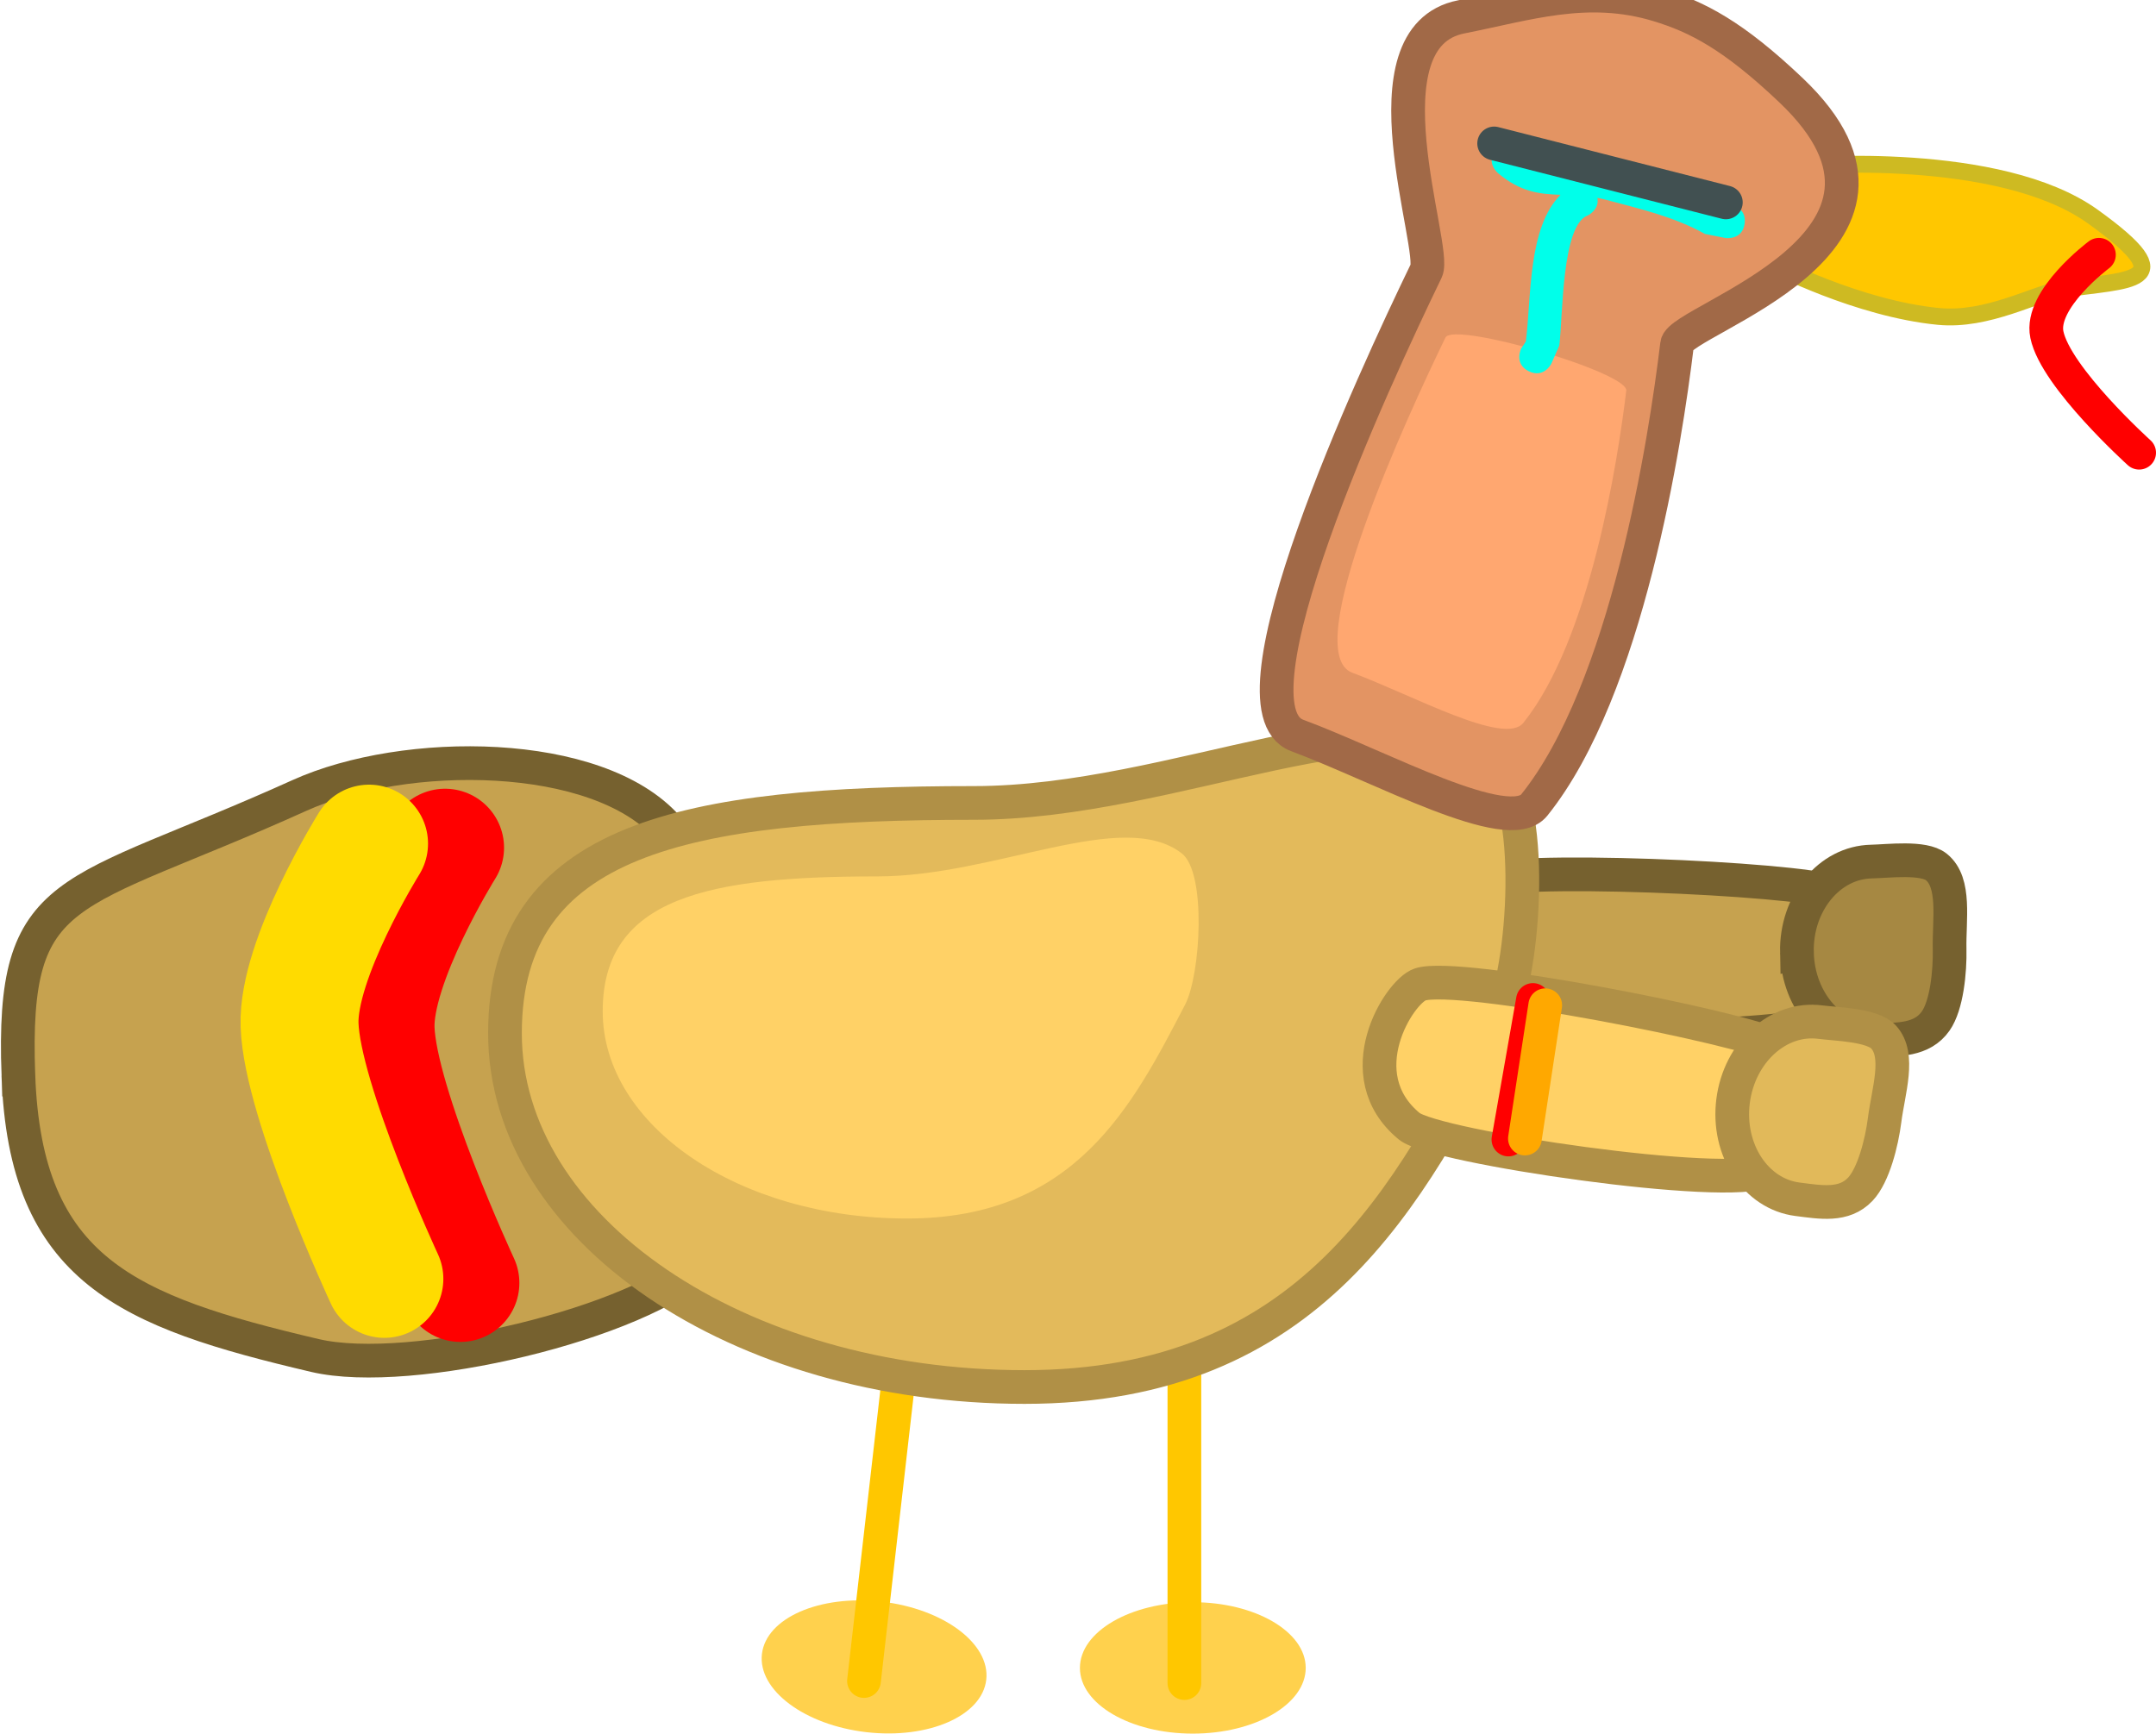 <svg version="1.1" xmlns="http://www.w3.org/2000/svg" xmlns:xlink="http://www.w3.org/1999/xlink" width="127.945" height="102.896" viewBox="0,0,127.945,102.896"><g transform="translate(-180.27,-129.341)"><g stroke-miterlimit="10"><g><path d="M181.359,193.153c-0.408,-11.591 2.875,-10.358 16.676,-16.597c6.269,-2.834 17.676,-2.79 21.828,1.881c3.098,3.485 2.804,8.553 2.979,13.506c0.21,5.957 3.219,8.234 -0.775,12.199c-3.777,3.75 -17.428,6.988 -23.111,5.652c-11.111,-2.611 -17.188,-5.05 -17.596,-16.641z" fill="#c6a24f" stroke="#76612f" stroke-width="2" stroke-linecap="butt"/><g fill="none" stroke-width="7" stroke-linecap="round"><path d="M207.591,205.488c0,0 -4.872,-10.487 -5.033,-15.061c-0.139,-3.943 4.124,-10.772 4.124,-10.772" stroke="#ff0000"/><path d="M203.08,205.246c0,0 -4.872,-10.487 -5.033,-15.061c-0.139,-3.943 4.124,-10.772 4.124,-10.772" stroke="#ffdb00"/></g></g><g stroke="#76612f" stroke-width="2" stroke-linecap="butt"><path d="M289.407,189.671c-1.9,1.479 -19.619,1.511 -21.292,0.502c-4.12,-2.484 -1.773,-7.82 -0.599,-8.418c2.126,-1.084 19.369,-0.251 21.495,0.521c1.357,0.493 3.427,5.035 0.396,7.395z" fill="#c6a24f"/><path d="M286.906,185.872c-0.062,-2.926 1.917,-5.342 4.419,-5.394c0.989,-0.021 3.096,-0.294 3.855,0.319c1.16,0.938 0.75,3.115 0.787,4.884c0.028,1.313 -0.168,3.319 -0.824,4.259c-0.807,1.155 -2.215,1.106 -3.594,1.135c-2.502,0.053 -4.58,-2.277 -4.642,-5.203z" fill="#a68842"/></g><g><path d="M238.798,229.04c-0.245,2.14 -3.424,3.533 -7.1,3.113c-3.676,-0.421 -6.458,-2.497 -6.213,-4.637c0.245,-2.14 3.424,-3.533 7.1,-3.113c3.676,0.421 6.458,2.497 6.213,4.637z" fill="#ffd14d" stroke="none" stroke-width="0" stroke-linecap="butt"/><path d="M233.817,209.245l-2.275,19.87" fill="none" stroke="#ffc700" stroke-width="2" stroke-linecap="round"/></g><g><path d="M257.756,228.337c0,2.154 -3,3.9 -6.7,3.9c-3.7,0 -6.7,-1.746 -6.7,-3.9c0,-2.154 3,-3.9 6.7,-3.9c3.7,0 6.7,1.746 6.7,3.9z" fill="#ffd14d" stroke="none" stroke-width="0" stroke-linecap="butt"/><path d="M250.556,229.237v-20" fill="none" stroke="#ffc700" stroke-width="2" stroke-linecap="round"/></g><g stroke-linecap="butt"><path d="M269.237,189.998c-5.333,10.265 -11.138,21.667 -28.167,21.667c-17.029,0 -30.833,-9.402 -30.833,-21c0,-11.598 10.805,-13.667 27.833,-13.667c11.979,0 24.847,-6.976 30.832,-2.332c2.523,1.958 1.92,12.28 0.334,15.332z" fill="#e3ba5b" stroke="#b09046" stroke-width="2"/><path d="M250.597,188.973c-3.124,6.013 -6.524,12.691 -16.499,12.691c-9.975,0 -18.061,-5.507 -18.061,-12.301c0,-6.794 6.329,-8.005 16.304,-8.005c7.017,0 14.554,-4.086 18.06,-1.366c1.478,1.147 1.125,7.193 0.196,8.981z" fill="#ffd166" stroke="#000000" stroke-width="0"/></g><g stroke-width="2"><g stroke="#b09046" stroke-linecap="butt"><path d="M285.033,198.817c-2.097,1.184 -19.629,-1.386 -21.135,-2.629c-3.711,-3.062 -0.605,-7.995 0.644,-8.415c2.262,-0.76 19.196,2.595 21.185,3.671c1.27,0.687 2.651,5.483 -0.694,7.373z" fill="#ffd166"/><path d="M283.117,194.693c0.369,-2.904 2.68,-5.002 5.163,-4.687c0.982,0.125 3.106,0.163 3.766,0.882c1.009,1.098 0.285,3.191 0.062,4.947c-0.165,1.303 -0.653,3.259 -1.441,4.092c-0.968,1.024 -2.353,0.769 -3.722,0.595c-2.483,-0.315 -4.196,-2.925 -3.828,-5.829z" fill="#e1b95a"/></g><g fill="none" stroke-linecap="round"><path d="M269.785,196.976l1.455,-8.283" stroke="#ff0000"/><path d="M271.97,189.006l-1.206,7.911" stroke="#ffa800"/></g></g><g><g><path d="M285.484,145.031l1.712,-5.833c0,0 11.719,-0.995 17.274,3c5.555,3.995 2.15,3.721 -1.878,4.322c-1.519,0.227 -4.371,1.885 -7.278,1.603c-4.801,-0.466 -9.831,-3.092 -9.831,-3.092z" fill="#ffc700" stroke="#ceba22" stroke-width="1" stroke-linecap="butt"/><path d="M307.215,156.211c0,0 -4.953,-4.468 -5.476,-7.011c-0.434,-2.108 3.089,-4.737 3.089,-4.737" fill="none" stroke="#ff0000" stroke-width="2" stroke-linecap="round"/></g><g stroke-linecap="butt"><path d="M257.247,172.991c-4.447,-1.657 4.484,-21.016 7.665,-27.582c0.655,-1.353 -3.974,-13.876 2.076,-15.068c3.887,-0.765 7.47,-1.978 11.672,-0.709c2.337,0.706 4.489,1.829 7.894,5.063c9.527,9.048 -6.578,13.579 -6.759,15.08c-0.698,5.774 -2.96,20.478 -8.474,27.347c-1.538,1.916 -9.062,-2.264 -14.073,-4.131z" fill="#e39463" stroke="#a16947" stroke-width="2"/><path d="M260.52,169.269c-3.207,-1.195 3.233,-15.156 5.527,-19.891c0.473,-0.976 10.863,2.067 10.732,3.149c-0.504,4.164 -2.135,14.767 -6.111,19.721c-1.109,1.382 -6.535,-1.632 -10.149,-2.979z" fill="#ffa770" stroke="#000000" stroke-width="0"/></g><path d="M270.99,151.374c-0.894,-0.447 -0.447,-1.342 -0.447,-1.342l0.277,-0.427c0.335,-2.679 0.116,-6.753 2.058,-8.701c-1.229,-0.043 -2.364,-0.149 -3.725,-1.297c0,0 -0.753,-0.658 -0.094,-1.411c0.658,-0.753 1.411,-0.094 1.411,-0.094c1.763,1.624 3.471,0.656 5.571,1.154c2.154,0.511 4.395,1.126 6.381,2.224l0.531,0.009c0,0 0.99,0.141 0.849,1.131c-0.141,0.99 -1.131,0.849 -1.131,0.849l-1.219,-0.241c-1.847,-1.032 -3.883,-1.495 -5.869,-2.026c-0.177,-0.047 -0.35,-0.086 -0.519,-0.119c0.139,0.693 -0.554,1.04 -0.554,1.04c-1.572,0.527 -1.489,6.001 -1.705,7.73l-0.473,1.073c0,0 -0.447,0.894 -1.342,0.447z" fill="#00ffea" stroke="none" stroke-width="0.5" stroke-linecap="butt"/><path d="M282.688,141.354l-13.75,-3.5" fill="none" stroke="#415051" stroke-width="2" stroke-linecap="round"/></g></g></g></svg><!--rotationCenter:59.7299384306186:50.65908413412146-->